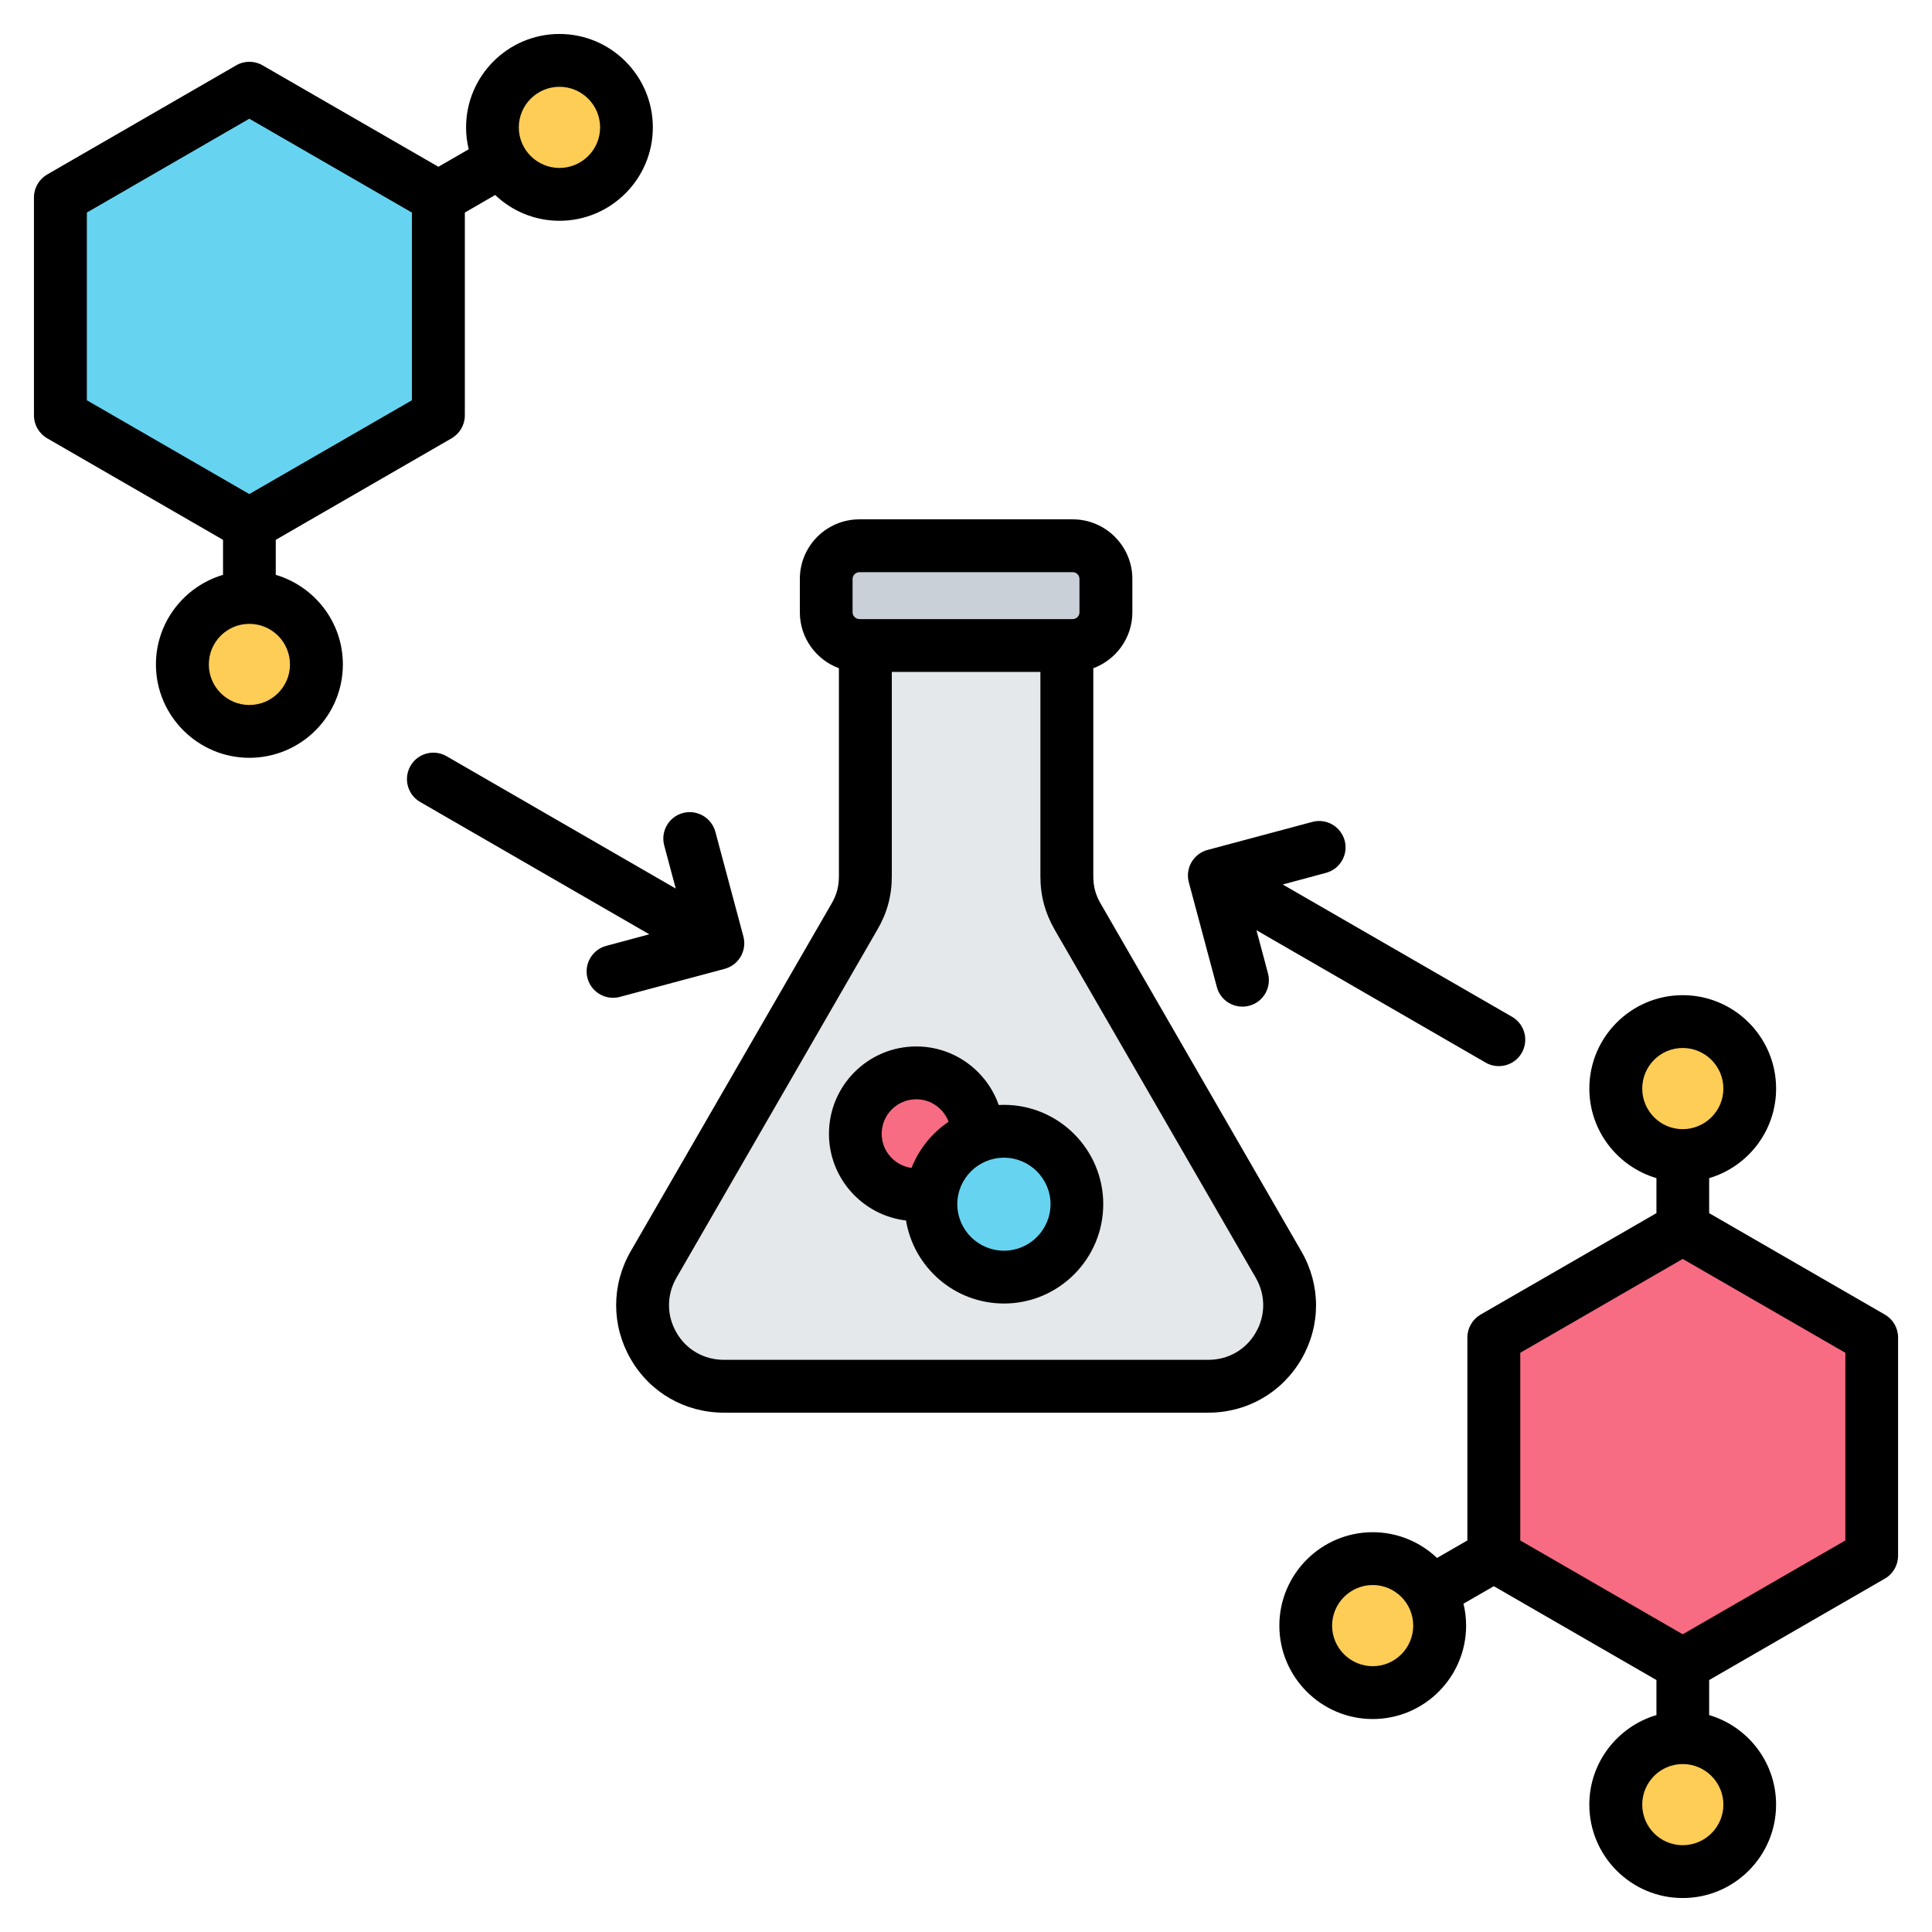 <svg width="100" height="100" viewBox="0 0 100 100" fill="none" xmlns="http://www.w3.org/2000/svg">
<path fill-rule="evenodd" clip-rule="evenodd" d="M55.777 47.447L59.905 54.596L66.173 65.453C66.944 66.788 66.944 68.317 66.173 69.652C65.402 70.988 64.078 71.752 62.536 71.752H50H37.464C35.921 71.752 34.597 70.988 33.826 69.652C33.055 68.317 33.055 66.788 33.826 65.453L40.094 54.596L44.222 47.447C44.608 46.779 44.785 46.118 44.785 45.346V30.759H55.215V45.347C55.215 46.118 55.392 46.779 55.777 47.447Z" fill="#E4E8EB"/>
<path fill-rule="evenodd" clip-rule="evenodd" d="M44.48 28.248H55.521C56.467 28.248 57.239 29.02 57.239 29.966V31.694C57.239 32.64 56.467 33.412 55.521 33.412H44.48C43.534 33.412 42.762 32.64 42.762 31.694V29.966C42.762 29.02 43.534 28.248 44.48 28.248Z" fill="#CAD0D7"/>
<path d="M50.518 59.183C50.797 57.464 49.629 55.845 47.91 55.566C46.192 55.288 44.572 56.455 44.294 58.174C44.015 59.893 45.182 61.512 46.901 61.791C48.62 62.07 50.24 60.902 50.518 59.183Z" fill="#F76C82"/>
<path fill-rule="evenodd" clip-rule="evenodd" d="M48.184 62.329C48.184 64.414 49.874 66.104 51.958 66.104C54.043 66.104 55.733 64.414 55.733 62.329C55.733 60.244 54.043 58.554 51.958 58.554C49.874 58.554 48.184 60.244 48.184 62.329Z" fill="#66D4F1"/>
<path d="M13.452 37.812C15.342 37.506 16.626 35.725 16.319 33.835C16.013 31.945 14.232 30.661 12.342 30.967C10.452 31.274 9.168 33.054 9.475 34.944C9.781 36.835 11.562 38.118 13.452 37.812Z" fill="#FDCD56"/>
<path fill-rule="evenodd" clip-rule="evenodd" d="M13.501 26.808L22.09 21.849C22.468 21.631 22.685 21.255 22.685 20.818V10.9C22.685 10.463 22.468 10.087 22.09 9.869L13.501 4.91C13.122 4.691 12.688 4.691 12.31 4.91L3.721 9.868C3.342 10.087 3.125 10.463 3.125 10.9V20.818C3.125 21.255 3.342 21.631 3.721 21.849L12.31 26.808C12.688 27.027 13.122 27.027 13.501 26.808Z" fill="#66D4F1"/>
<path fill-rule="evenodd" clip-rule="evenodd" d="M25.951 4.859C24.994 6.518 25.562 8.638 27.221 9.596C28.879 10.554 31 9.985 31.957 8.327C32.914 6.668 32.346 4.548 30.688 3.59C29.029 2.633 26.909 3.201 25.951 4.859Z" fill="#FDCD56"/>
<path fill-rule="evenodd" clip-rule="evenodd" d="M84.092 58.078C85.049 59.736 87.17 60.304 88.829 59.347C90.487 58.39 91.055 56.269 90.098 54.611C89.14 52.952 87.02 52.384 85.361 53.341C83.703 54.299 83.135 56.42 84.092 58.078Z" fill="#FDCD56"/>
<path fill-rule="evenodd" clip-rule="evenodd" d="M87.094 96.875C89.004 96.875 90.562 95.317 90.562 93.408C90.562 91.498 89.004 89.94 87.094 89.94C85.185 89.94 83.627 91.498 83.627 93.408C83.627 95.317 85.185 96.875 87.094 96.875Z" fill="#FDCD56"/>
<path fill-rule="evenodd" clip-rule="evenodd" d="M68.043 85.875C69.001 87.534 71.121 88.102 72.78 87.145C74.438 86.187 75.006 84.067 74.049 82.408C73.091 80.75 70.971 80.181 69.312 81.139C67.654 82.097 67.086 84.217 68.043 85.875Z" fill="#FDCD56"/>
<path fill-rule="evenodd" clip-rule="evenodd" d="M87.69 85.825L96.279 80.866C96.658 80.648 96.875 80.272 96.875 79.835V69.917C96.875 69.48 96.658 69.104 96.279 68.886L87.69 63.927C87.311 63.708 86.878 63.708 86.499 63.927L77.91 68.886C77.531 69.104 77.314 69.48 77.314 69.917V79.835C77.314 80.272 77.531 80.648 77.91 80.866L86.499 85.825C86.878 86.044 87.311 86.044 87.69 85.825Z" fill="#F76C82"/>
<path fill-rule="evenodd" clip-rule="evenodd" d="M51.967 64.736C50.635 64.736 49.55 63.656 49.55 62.328C49.55 61.002 50.635 59.922 51.967 59.922C53.29 59.922 54.375 61.002 54.375 62.328C54.375 63.656 53.29 64.736 51.967 64.736ZM45.636 58.686C45.636 57.701 46.435 56.898 47.428 56.898C48.191 56.898 48.843 57.384 49.1 58.062C48.237 58.642 47.566 59.475 47.18 60.451C46.307 60.332 45.636 59.586 45.636 58.686ZM51.967 57.187C51.875 57.187 51.783 57.19 51.692 57.193C51.076 55.432 49.394 54.164 47.428 54.164C44.928 54.164 42.907 56.194 42.907 58.686C42.907 60.998 44.653 62.908 46.895 63.173C47.299 65.607 49.413 67.47 51.967 67.47C54.797 67.47 57.104 65.164 57.104 62.328C57.104 59.494 54.797 57.187 51.967 57.187ZM61.533 45.668C61.441 45.318 61.487 44.945 61.671 44.631C61.855 44.316 62.149 44.087 62.498 43.994L67.929 42.541C68.655 42.346 69.399 42.777 69.601 43.508C69.794 44.237 69.362 44.986 68.627 45.181L66.394 45.781L78.267 52.631C78.919 53.009 79.14 53.846 78.763 54.5C78.515 54.937 78.055 55.183 77.578 55.183C77.348 55.183 77.109 55.125 76.897 55L65.034 48.148L65.631 50.382C65.824 51.113 65.393 51.863 64.657 52.058C63.931 52.251 63.178 51.821 62.985 51.092L61.533 45.668ZM32.082 51.6C31.971 51.631 31.852 51.646 31.733 51.646C31.126 51.646 30.575 51.244 30.409 50.632C30.216 49.904 30.648 49.155 31.374 48.959L33.607 48.359L21.744 41.508C21.092 41.131 20.871 40.295 21.248 39.64C21.625 38.986 22.461 38.764 23.113 39.141L34.977 45.992L34.379 43.756C34.186 43.027 34.618 42.278 35.344 42.082C36.079 41.887 36.824 42.321 37.026 43.049L38.478 48.473C38.671 49.201 38.239 49.95 37.513 50.146L32.082 51.6ZM95.515 79.733L87.097 84.59L78.689 79.733V70.02L87.097 65.162L95.515 70.02V79.733ZM89.202 93.408C89.202 94.567 88.255 95.507 87.097 95.507C85.939 95.507 85.002 94.567 85.002 93.408C85.002 92.25 85.939 91.307 87.097 91.307C88.255 91.307 89.202 92.25 89.202 93.408ZM71.053 86.242C69.895 86.242 68.949 85.298 68.949 84.142C68.949 82.985 69.895 82.041 71.053 82.041C72.211 82.041 73.148 82.985 73.148 84.142C73.148 85.298 72.211 86.242 71.053 86.242ZM85.002 56.343C85.002 55.185 85.939 54.243 87.097 54.243C88.255 54.243 89.202 55.185 89.202 56.343C89.202 57.502 88.255 58.445 87.097 58.445C85.939 58.445 85.002 57.502 85.002 56.343ZM97.564 68.045L88.466 62.792V60.98C90.47 60.388 91.931 58.535 91.931 56.343C91.931 53.677 89.762 51.51 87.097 51.51C84.432 51.51 82.264 53.678 82.264 56.343C82.264 58.535 83.734 60.388 85.737 60.98V62.792L76.631 68.045C76.217 68.289 75.951 68.74 75.951 69.228V79.733L74.379 80.64C73.515 79.816 72.339 79.307 71.053 79.307C68.388 79.307 66.219 81.476 66.219 84.142C66.219 86.806 68.388 88.977 71.053 88.977C73.718 88.977 75.886 86.806 75.886 84.142C75.886 83.752 75.84 83.371 75.748 83.007L77.32 82.101L85.737 86.959V88.772C83.734 89.364 82.263 91.216 82.263 93.408C82.263 96.075 84.432 98.242 87.097 98.242C89.762 98.242 91.93 96.075 91.93 93.408C91.93 91.216 90.469 89.364 88.466 88.772V86.959L97.564 81.707C97.986 81.463 98.244 81.012 98.244 80.524V69.228C98.244 68.74 97.987 68.289 97.564 68.045ZM12.904 36.49C11.746 36.49 10.809 35.548 10.809 34.391C10.809 33.233 11.746 32.291 12.904 32.291C14.071 32.291 15.009 33.233 15.009 34.391C15.009 35.548 14.071 36.49 12.904 36.49ZM4.496 11.002L12.904 6.145L21.321 11.002V20.717L12.904 25.572L4.496 20.717V11.002ZM28.958 4.492C30.115 4.492 31.062 5.435 31.062 6.593C31.062 7.752 30.115 8.693 28.958 8.693C27.8 8.693 26.853 7.752 26.853 6.593C26.853 5.435 27.8 4.492 28.958 4.492ZM14.273 29.754V27.942L23.371 22.689C23.793 22.445 24.06 21.994 24.06 21.505V11.002L25.631 10.093C26.495 10.919 27.671 11.428 28.958 11.428C31.622 11.428 33.791 9.259 33.791 6.593C33.791 3.928 31.622 1.758 28.958 1.758C26.293 1.758 24.124 3.928 24.124 6.593C24.124 6.984 24.17 7.364 24.262 7.726L22.691 8.632L13.593 3.383C13.171 3.136 12.647 3.136 12.224 3.383L2.447 9.029C2.024 9.273 1.758 9.724 1.758 10.213V21.506C1.758 21.994 2.024 22.446 2.447 22.689L11.544 27.942V29.754C9.541 30.346 8.071 32.199 8.071 34.391C8.071 37.056 10.249 39.224 12.905 39.224C15.579 39.224 17.747 37.056 17.747 34.391C17.747 32.199 16.277 30.345 14.273 29.754ZM64.998 68.972C65.512 68.088 65.512 67.028 64.998 66.137L54.595 48.131C54.09 47.25 53.851 46.365 53.851 45.348V34.779H46.16V45.348C46.16 46.365 45.921 47.248 45.406 48.131L35.013 66.137C34.499 67.028 34.499 68.088 35.013 68.972C35.519 69.857 36.438 70.384 37.467 70.384H62.544C63.573 70.384 64.492 69.857 64.998 68.972ZM44.129 29.967C44.129 29.776 44.294 29.615 44.487 29.615H55.523C55.716 29.615 55.873 29.776 55.873 29.967V31.693C55.873 31.885 55.716 32.044 55.523 32.044H44.487C44.294 32.044 44.129 31.884 44.129 31.693V29.967ZM67.368 70.339C68.37 68.598 68.37 66.516 67.359 64.77L56.966 46.764C56.7 46.302 56.589 45.879 56.589 45.348V34.588C57.765 34.152 58.611 33.021 58.611 31.693V29.967C58.611 28.263 57.223 26.881 55.523 26.881H44.487C42.778 26.881 41.4 28.263 41.4 29.967V31.693C41.4 33.021 42.245 34.152 43.422 34.588V45.347C43.422 45.879 43.311 46.302 43.045 46.764L32.643 64.77C31.641 66.516 31.641 68.598 32.643 70.339C33.644 72.079 35.455 73.119 37.467 73.119H62.544C64.556 73.119 66.357 72.08 67.368 70.339Z" fill="black"/>
</svg>

